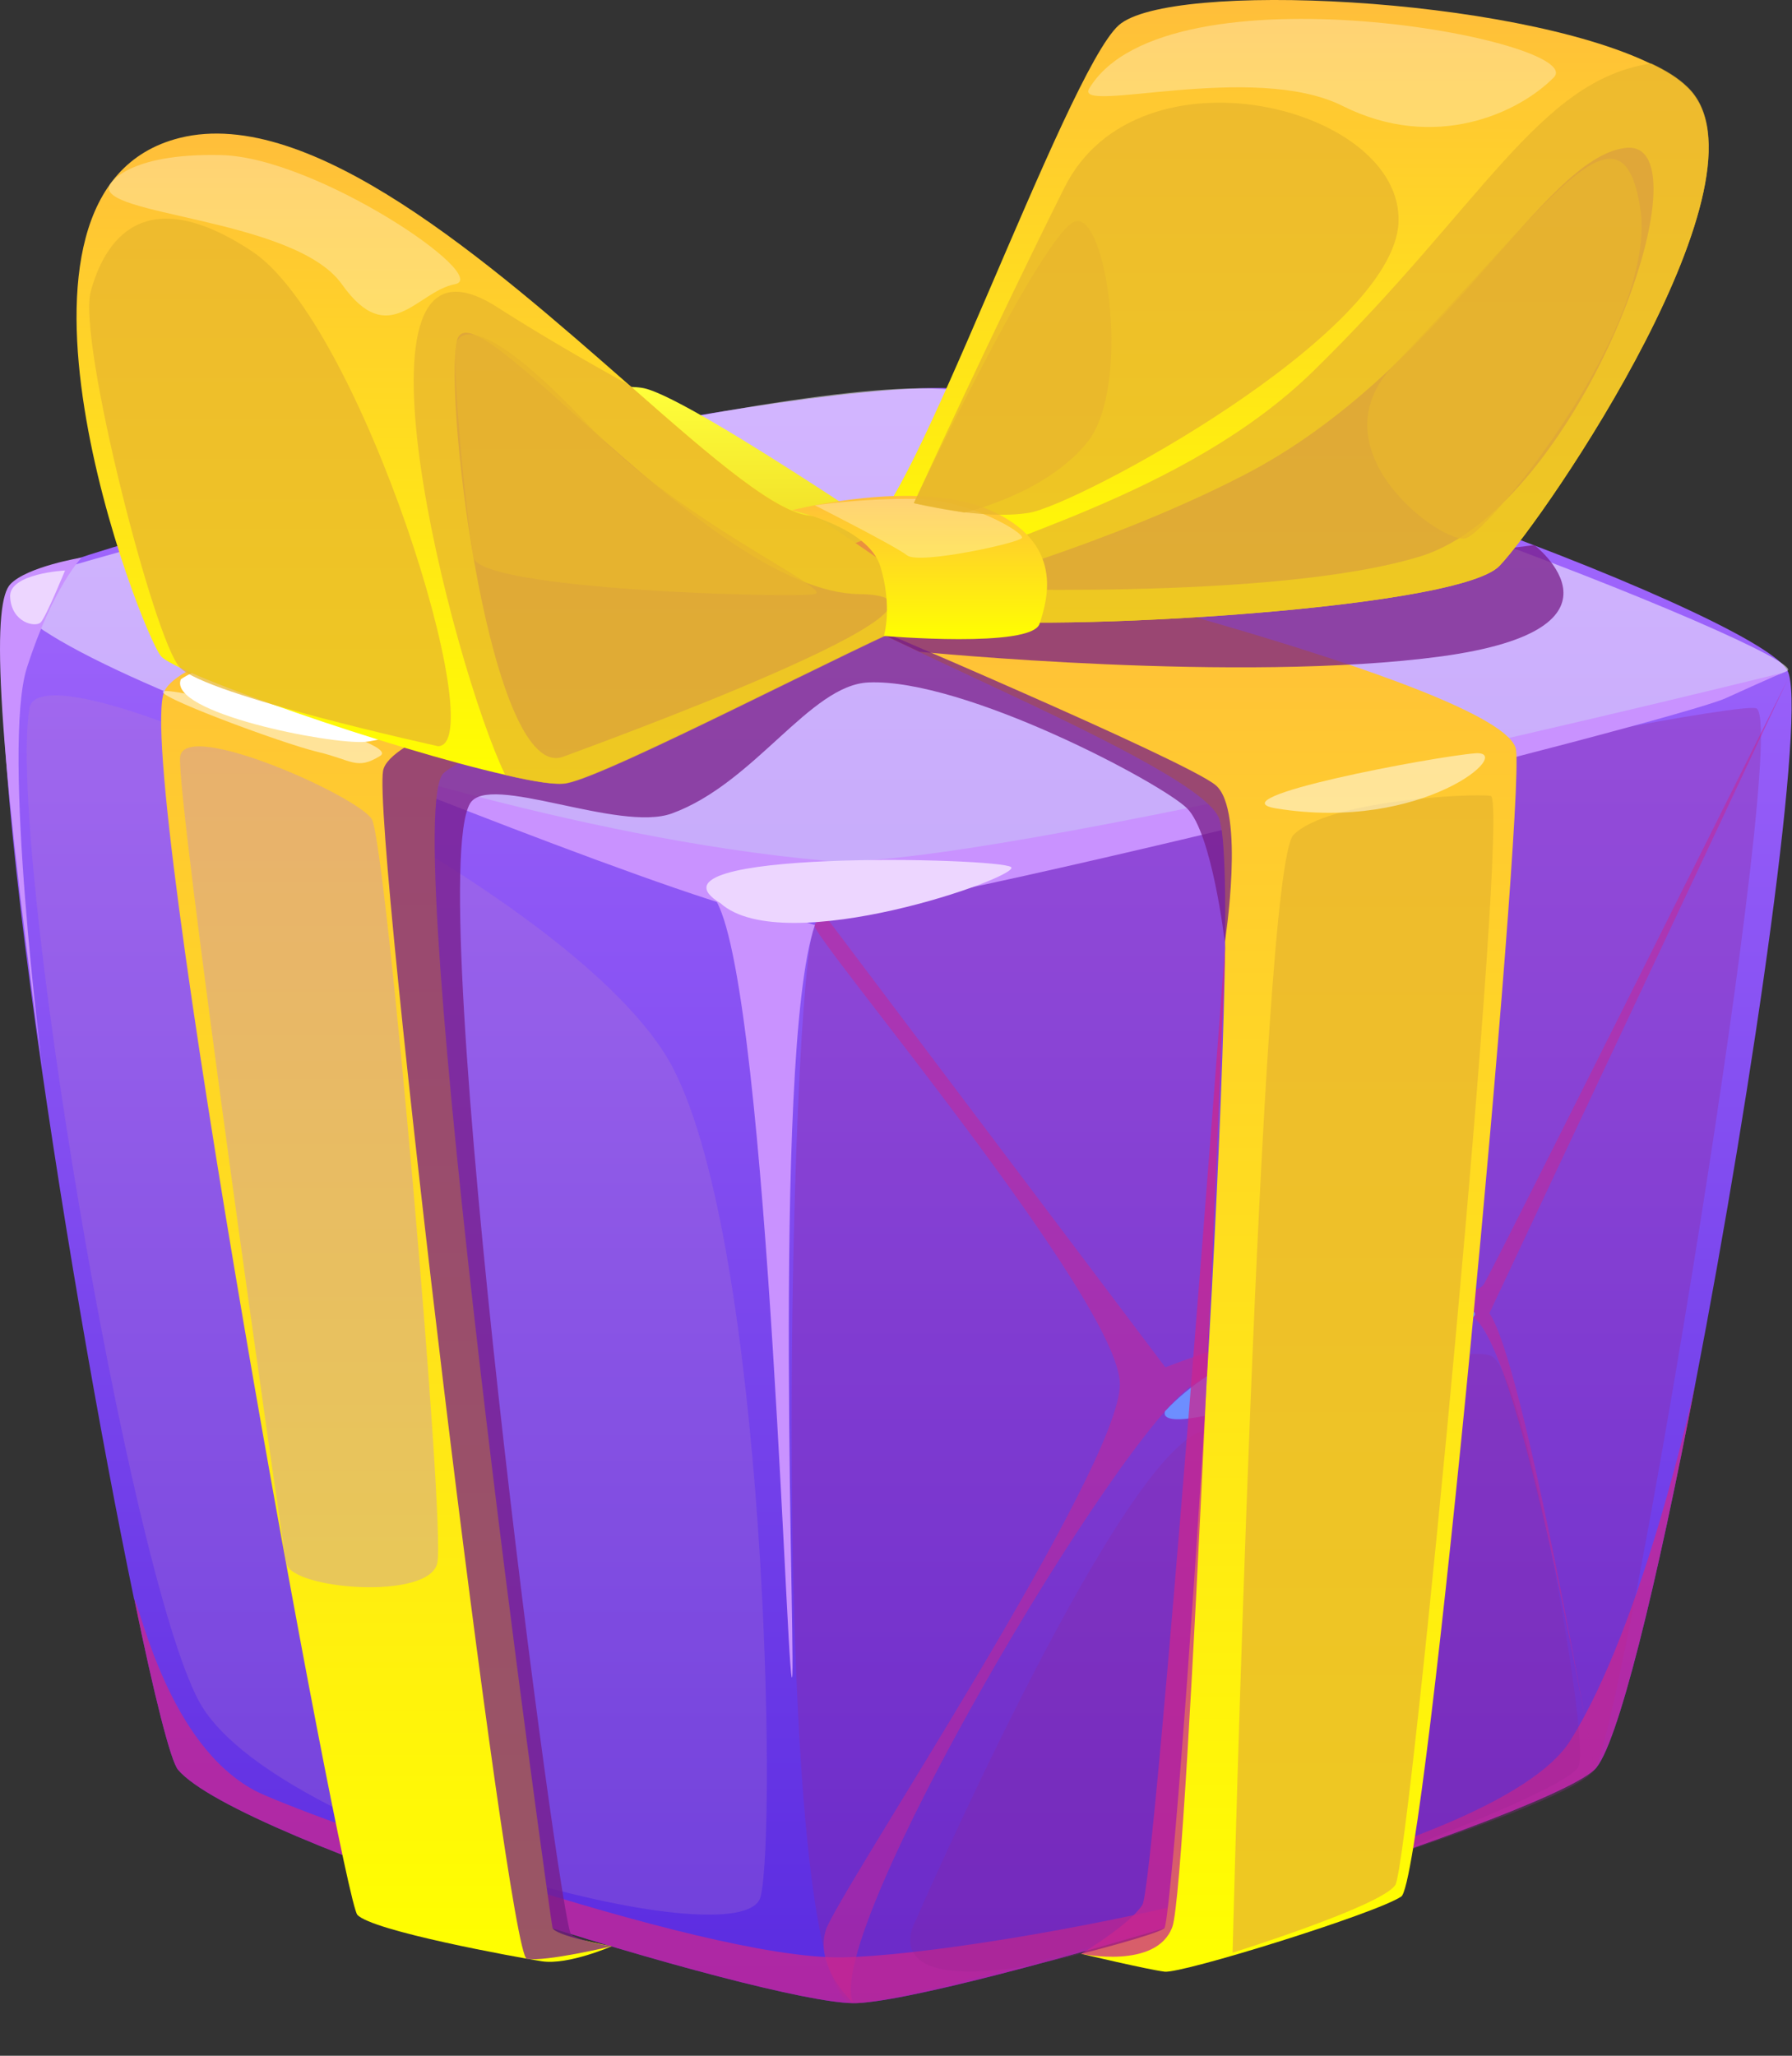 <svg width="34" height="39" viewBox="0 0 34 39" fill="none" xmlns="http://www.w3.org/2000/svg">
<rect x="0" y="0" width="34" height="39" fill="#333333" stroke="none"/>
<path d="M32.167 26.245C31.445 30.013 30.683 33.183 30.249 33.576C29.16 34.568 17.873 38.023 16.183 38.002C14.492 37.989 4.528 34.927 3.379 33.576C3.239 33.413 2.925 32.171 2.55 30.345C2.544 30.338 2.544 30.338 2.544 30.338C1.281 24.263 -0.724 11.739 0.352 11.053C1.755 10.164 13.743 7.415 17.699 7.361C21.662 7.3 33.283 11.603 33.911 12.716C34.292 13.395 33.276 20.503 32.167 26.245Z" fill="url(#paint0_linear_115_1496)"/>
<path opacity="0.5" d="M0.365 11.053C-1.506 12.065 12.621 16.762 15.461 16.762C18.301 16.762 33.49 13.029 33.917 12.723C34.345 12.418 21.582 7.333 17.439 7.367C13.296 7.401 0.927 10.755 0.365 11.053Z" fill="white"/>
<path opacity="0.3" d="M16.189 38.002C14.532 37.792 14.98 18.364 15.461 17.55C15.942 16.735 32.641 13.28 33.316 13.436C33.991 13.592 30.844 32.592 30.256 33.57C29.668 34.547 16.951 38.097 16.189 38.002Z" fill="#912790"/>
<path opacity="0.74" d="M32.167 26.245C31.445 30.006 30.683 33.183 30.249 33.576C29.16 34.568 17.873 38.023 16.183 38.002C14.492 37.989 4.528 34.927 3.379 33.576C3.239 33.413 2.925 32.171 2.55 30.345C2.671 30.522 3.205 33.101 4.836 33.97C5.531 34.343 13.296 37.188 15.989 37.133C18.688 37.086 28.391 35.267 29.794 33.02C31.171 30.827 32.133 26.422 32.167 26.245Z" fill="#CA2790"/>
<path opacity="0.5" d="M16.189 38.002C15.574 36.719 21.254 27.114 22.658 26.252C24.061 25.383 27.015 24.358 27.95 24.989C28.886 25.621 30.249 33.583 30.249 33.583C30.249 33.583 28.906 25.811 28.258 24.915L33.917 12.893C33.917 12.893 28.391 23.964 28.157 24.358C27.923 24.752 25.498 24.636 22.11 25.94L15.675 17.4C15.675 17.4 15.521 17.346 15.454 17.556C15.394 17.767 21.228 24.67 21.248 26.252C21.268 27.834 15.902 35.905 15.668 36.617C15.447 37.324 16.189 38.002 16.189 38.002Z" fill="#CA2790"/>
<path d="M22.103 26.775C21.903 27.494 27.476 25.417 27.95 24.989C28.431 24.555 23.961 24.765 22.103 26.775Z" fill="#6D8EFF"/>
<path opacity="0.2" d="M17.365 36.455C17.365 36.455 21.081 27.915 22.738 27.175C24.395 26.435 27.669 25.478 28.291 25.723C28.912 25.967 30.162 32.898 29.955 33.502C29.748 34.106 21.622 37.032 19.136 37.351C16.65 37.67 17.365 36.455 17.365 36.455Z" fill="#912790"/>
<path d="M5.631 14.101C5.631 14.101 13.436 17.278 14.839 17.434C16.243 17.59 31.786 13.68 32.741 13.246C33.697 12.812 33.824 12.764 33.824 12.764C33.824 12.764 18.454 16.579 15.655 16.328C10.843 15.9 5.631 14.101 5.631 14.101Z" fill="#C992FF"/>
<path d="M13.403 16.912C14.485 17.108 14.906 31.343 15.02 31.811C15.133 32.287 14.619 20.027 15.461 17.55L13.403 16.912Z" fill="#C992FF"/>
<path d="M13.67 17.136C11.966 16.104 18.976 16.267 19.183 16.45C19.39 16.626 14.879 18.215 13.67 17.136Z" fill="#EDD6FF"/>
<path opacity="0.2" d="M0.559 13.436C0.786 12.051 11.017 16.851 12.774 20.272C14.532 23.686 14.739 34.717 14.432 35.98C14.124 37.242 5.11 34.805 3.767 32.26C2.423 29.714 0.138 16.029 0.559 13.436Z" fill="#C68EC5"/>
<path d="M11.605 36.923C11.605 36.923 10.783 37.283 10.282 37.208C9.774 37.127 7.054 36.631 6.78 36.326C6.506 36.02 2.524 14.447 3.118 13.117C3.713 11.787 14.806 10.164 15.467 10.361C16.129 10.558 17.372 11.271 17.372 11.271C17.372 11.271 9.313 13.877 8.418 14.665C7.522 15.459 10.442 36.414 10.482 36.57C10.516 36.726 11.605 36.923 11.605 36.923Z" fill="url(#paint1_linear_115_1496)"/>
<path d="M20.513 37.066C20.513 37.066 21.769 37.364 22.096 37.405C22.424 37.446 26.119 36.298 26.587 35.979C27.055 35.66 28.919 15.459 28.765 14.23C28.612 13.002 17.666 10.361 17.258 10.341C16.851 10.32 15.721 10.558 15.18 10.992C14.632 11.427 22.578 14.352 23.119 15.5C23.667 16.647 22.284 36.441 22.09 36.584C21.909 36.712 20.513 37.066 20.513 37.066Z" fill="url(#paint2_linear_115_1496)"/>
<path d="M15.862 11.576C14.639 11.223 7.241 9.132 7.241 9.132L5.05 9.601C5.05 9.601 5.37 8.616 5.624 8.494C5.878 8.379 11.251 7.143 12.226 7.367C13.202 7.585 18.301 11.108 18.301 11.108L15.862 11.576Z" fill="url(#paint3_linear_115_1496)"/>
<path d="M28.779 10.225C28.779 10.225 28.772 9.75 28.612 9.465C28.458 9.173 23.747 7.829 23.279 7.788C22.811 7.748 15.461 10.599 15.461 10.599C15.461 10.599 16.67 11.142 17.506 11.264C18.341 11.386 27.449 9.764 27.643 9.764C27.837 9.764 28.779 10.225 28.779 10.225Z" fill="url(#paint4_linear_115_1496)"/>
<path opacity="0.74" d="M23.386 37.045C23.386 37.045 23.901 16.484 24.542 15.839C25.184 15.187 27.903 15.045 28.284 15.099C28.665 15.153 26.747 35.368 26.473 35.762C26.206 36.163 23.386 37.045 23.386 37.045Z" fill="#E8B72D"/>
<path opacity="0.74" d="M11.605 36.923C11.605 36.923 10.355 37.222 9.995 37.161C9.634 37.093 7.061 15.798 7.268 14.624C7.475 13.45 16.069 11.698 16.069 11.698C16.069 11.698 22.497 14.42 23.065 14.896C23.633 15.371 23.239 17.875 23.239 17.875C23.239 17.875 22.998 15.812 22.524 15.337C22.05 14.861 18.294 12.866 16.477 12.947C15.367 12.995 14.318 14.861 12.748 15.432C11.745 15.798 9.273 14.651 8.919 15.242C8.01 16.769 10.629 36.543 10.836 36.699C11.064 36.848 11.605 36.923 11.605 36.923Z" fill="#771B87"/>
<path d="M3.432 12.886C3.172 13.518 6.259 14.128 6.934 14.074C7.609 14.02 14.98 11.875 15.16 11.576C15.341 11.277 12.153 10.802 11.177 10.829C10.208 10.857 4.321 12.262 3.432 12.886Z" fill="white"/>
<path opacity="0.74" d="M17.445 12.364C17.445 12.364 23.533 12.968 27.349 12.452C31.164 11.929 29.113 10.341 29.113 10.341L16.45 11.895L17.445 12.364Z" fill="#771B87"/>
<path opacity="0.5" d="M3.118 13.11C2.784 13.151 5.364 14.108 6.025 14.264C6.687 14.42 6.767 14.617 7.215 14.339C7.662 14.06 3.452 13.069 3.118 13.11Z" fill="white"/>
<path opacity="0.5" d="M24.215 15.337C23.005 15.14 27.208 14.352 27.99 14.291C28.772 14.23 27.001 15.791 24.215 15.337Z" fill="white"/>
<path opacity="0.4" d="M3.419 14.352C3.519 13.64 6.787 15.106 7.054 15.54C7.322 15.968 8.458 28.947 8.297 29.653C8.144 30.366 5.517 30.155 5.43 29.653C5.337 29.151 3.326 15.024 3.419 14.352Z" fill="#C68EC5"/>
<path opacity="0.74" d="M20.513 37.066C20.513 37.066 21.442 36.509 21.675 36.136C21.909 35.769 23.252 17.869 23.252 17.869C23.252 17.869 22.544 35.742 22.243 36.556C21.943 37.371 20.513 37.066 20.513 37.066Z" fill="#CA2790"/>
<path d="M18.027 11.583C18.02 11.583 18.013 11.576 18.013 11.576H18.007C17.98 11.569 17.913 11.583 17.8 11.617C17.753 11.63 17.686 11.658 17.619 11.685C16.223 12.255 11.558 14.705 10.75 14.855C10.556 14.895 10.135 14.828 9.58 14.699C7.442 14.217 3.359 12.798 3.058 12.452C2.677 12.017 -0.564 3.607 3.412 2.616C5.892 1.998 9.306 4.998 11.932 7.3C13.516 8.691 14.819 9.832 15.461 9.777C15.461 9.777 16.43 10.436 17.178 10.951C17.185 10.951 17.185 10.951 17.185 10.958C17.305 11.04 17.425 11.128 17.532 11.203C17.686 11.305 17.82 11.406 17.907 11.467C17.98 11.528 18.027 11.569 18.027 11.583Z" fill="url(#paint5_linear_115_1496)"/>
<path opacity="0.5" d="M10.696 14.352C9.32 14.896 8.411 7.632 8.671 6.465C8.932 5.297 13.476 11.23 16.296 11.271C19.116 11.305 10.997 14.237 10.696 14.352Z" fill="#912790"/>
<path opacity="0.74" d="M18.027 11.271L17.9 11.474L17.873 11.515L17.806 11.624L17.626 11.691C16.229 12.262 11.565 14.712 10.756 14.861C10.563 14.902 10.142 14.834 9.587 14.705C8.585 12.635 6.319 3.831 9.433 5.827C10.195 6.315 11.057 6.818 11.939 7.306C13.523 8.698 14.826 9.838 15.467 9.784C15.467 9.784 15.621 9.479 16.363 10.001C15.928 9.533 16.503 9.981 16.456 9.879C17.085 10.273 17.572 10.633 17.826 10.924C17.94 11.047 18.013 11.162 18.027 11.271Z" fill="#E8B72D"/>
<path d="M28.451 10.734C27.623 11.61 19.036 12.031 17.987 11.698C17.907 11.671 17.826 11.637 17.753 11.596C17.746 11.596 17.746 11.59 17.739 11.59H17.733C17.693 11.569 17.659 11.549 17.619 11.529C17.512 11.461 17.412 11.379 17.312 11.305V11.298C17.212 11.21 17.125 11.114 17.044 11.019C17.044 11.013 17.044 11.013 17.038 11.013C16.677 10.585 16.477 10.103 16.443 10.015C16.436 10.001 16.436 10.001 16.436 10.001C17.205 9.994 20.212 1.38 21.228 0.477C22.19 -0.371 28.699 -0.066 31.325 1.211C31.612 1.346 31.839 1.489 32.006 1.652C33.777 3.308 29.313 9.832 28.451 10.734Z" fill="url(#paint6_linear_115_1496)"/>
<path opacity="0.5" d="M18 11.155C18 11.155 21.041 10.334 23.593 9.017C27.409 7.048 29.247 2.989 30.844 2.806C32.501 2.616 30.002 9.601 26.961 10.551C24.188 11.413 18 11.155 18 11.155Z" fill="#912790"/>
<path opacity="0.74" d="M28.451 10.734C27.623 11.61 19.036 12.031 17.987 11.698C17.907 11.671 17.826 11.637 17.753 11.596C17.746 11.596 17.746 11.59 17.739 11.59H17.733C17.713 11.583 17.653 11.596 17.559 11.63L17.439 11.834L17.405 11.698L17.312 11.305V11.298C17.318 11.277 17.319 11.257 17.332 11.243C17.365 11.148 17.452 11.06 17.586 10.972C18.602 10.273 22.437 9.458 24.91 7.048C28.131 3.899 29.193 1.516 31.331 1.204C31.619 1.34 31.846 1.482 32.013 1.645C33.777 3.308 29.313 9.832 28.451 10.734Z" fill="#E8B72D"/>
<path d="M15.02 9.682C15.02 9.682 17.392 9.064 18.789 9.682C20.192 10.3 19.878 11.366 19.724 11.834C19.57 12.302 16.77 12.065 16.77 12.065C16.77 12.065 16.938 11.522 16.704 10.748C16.47 9.981 15.02 9.682 15.02 9.682Z" fill="url(#paint7_linear_115_1496)"/>
<path opacity="0.3" d="M15.461 9.587C15.461 9.587 16.978 10.354 17.212 10.537C17.445 10.714 19.337 10.3 19.39 10.205C19.444 10.11 18.374 9.472 17.365 9.465C16.356 9.451 15.461 9.587 15.461 9.587Z" fill="white"/>
<path opacity="0.74" d="M17.338 9.546C17.338 9.546 18.909 6.125 20.199 3.553C21.595 0.763 26.634 2.018 26.534 4.225C26.433 6.356 20.432 9.587 19.517 9.73C18.628 9.872 17.338 9.546 17.338 9.546Z" fill="#E8B72D"/>
<path opacity="0.74" d="M8.311 14.156C9.346 14.156 6.854 6.139 4.782 4.768C2.704 3.396 1.976 4.598 1.722 5.528C1.468 6.458 2.925 12.146 3.412 12.662C3.907 13.192 8.311 14.156 8.311 14.156Z" fill="#E8B72D"/>
<path opacity="0.74" d="M18.294 9.723C18.294 9.723 19.831 9.383 20.633 8.386C21.462 7.347 21.014 4.075 20.412 4.197C19.818 4.32 17.338 9.546 17.338 9.546L18.294 9.723Z" fill="#E8B72D"/>
<path opacity="0.3" d="M2.083 3.505C1.769 4.089 5.591 4.129 6.486 5.392C7.382 6.655 7.91 5.528 8.631 5.392C9.353 5.256 6.005 2.982 4.194 2.942C2.383 2.901 2.083 3.505 2.083 3.505Z" fill="white"/>
<path opacity="0.3" d="M20.666 1.679C20.366 2.181 23.78 1.156 25.478 2.012C27.228 2.887 28.819 2.141 29.48 1.469C30.162 0.776 22.123 -0.744 20.666 1.679Z" fill="white"/>
<path opacity="0.74" d="M26.453 6.919C24.89 8.535 27.369 10.334 27.81 10.212C28.258 10.083 31.478 6.159 31.118 3.933C30.757 1.659 29.327 3.96 26.453 6.919Z" fill="#E8B72D"/>
<path opacity="0.74" d="M8.986 10.578C9.119 11.196 15.08 11.352 15.461 11.271C15.835 11.182 12.855 9.865 11.144 8.046C9.433 6.227 8.825 6.2 8.678 6.465C8.524 6.729 8.885 10.11 8.986 10.578Z" fill="#E8B72D"/>
<path d="M0.806 20.285C0.806 20.285 0.024 14.183 0.512 12.662C1 11.142 1.548 10.578 1.548 10.578C1.548 10.578 0.519 10.748 0.198 11.081C-0.129 11.42 -0.129 13.416 0.806 20.285Z" fill="#C992FF"/>
<path d="M0.192 11.325C0.218 11.814 0.673 11.909 0.773 11.807C0.873 11.705 1.234 10.823 1.234 10.823C1.234 10.823 0.165 10.877 0.192 11.325Z" fill="#EDD6FF"/>
<defs>
<linearGradient id="paint0_linear_115_1496" x1="17.025" y1="38" x2="17.025" y2="7.361" gradientUnits="userSpaceOnUse">
<stop stop-color="#5A2BE0"/>
<stop offset="1" stop-color="#A66BFF"/>
</linearGradient>
<linearGradient id="paint1_linear_115_1496" x1="10.21" y1="37.215" x2="10.21" y2="10.34" gradientUnits="userSpaceOnUse">
<stop stop-color="#FFFF00"/>
<stop offset="1" stop-color="#FFBE3B"/>
</linearGradient>
<linearGradient id="paint2_linear_115_1496" x1="21.971" y1="37.402" x2="21.971" y2="10.338" gradientUnits="userSpaceOnUse">
<stop stop-color="#FFFF00"/>
<stop offset="1" stop-color="#FFBE3B"/>
</linearGradient>
<linearGradient id="paint3_linear_115_1496" x1="11.679" y1="11.578" x2="11.679" y2="7.343" gradientUnits="userSpaceOnUse">
<stop stop-color="#E8CD1D"/>
<stop offset="1" stop-color="#FFFF3B"/>
</linearGradient>
<linearGradient id="paint4_linear_115_1496" x1="22.122" y1="11.267" x2="22.122" y2="7.786" gradientUnits="userSpaceOnUse">
<stop stop-color="#E82E86"/>
<stop offset="1" stop-color="#FF003B"/>
</linearGradient>
<linearGradient id="paint5_linear_115_1496" x1="9.741" y1="14.869" x2="9.741" y2="2.535" gradientUnits="userSpaceOnUse">
<stop stop-color="#FFFF00"/>
<stop offset="1" stop-color="#FFBE3B"/>
</linearGradient>
<linearGradient id="paint6_linear_115_1496" x1="24.436" y1="11.812" x2="24.436" y2="0.002" gradientUnits="userSpaceOnUse">
<stop stop-color="#FFFF00"/>
<stop offset="1" stop-color="#FFBE3B"/>
</linearGradient>
<linearGradient id="paint7_linear_115_1496" x1="17.446" y1="12.127" x2="17.446" y2="9.407" gradientUnits="userSpaceOnUse">
<stop stop-color="#FFFF00"/>
<stop offset="1" stop-color="#FFBE3B"/>
</linearGradient>
</defs>
</svg>
